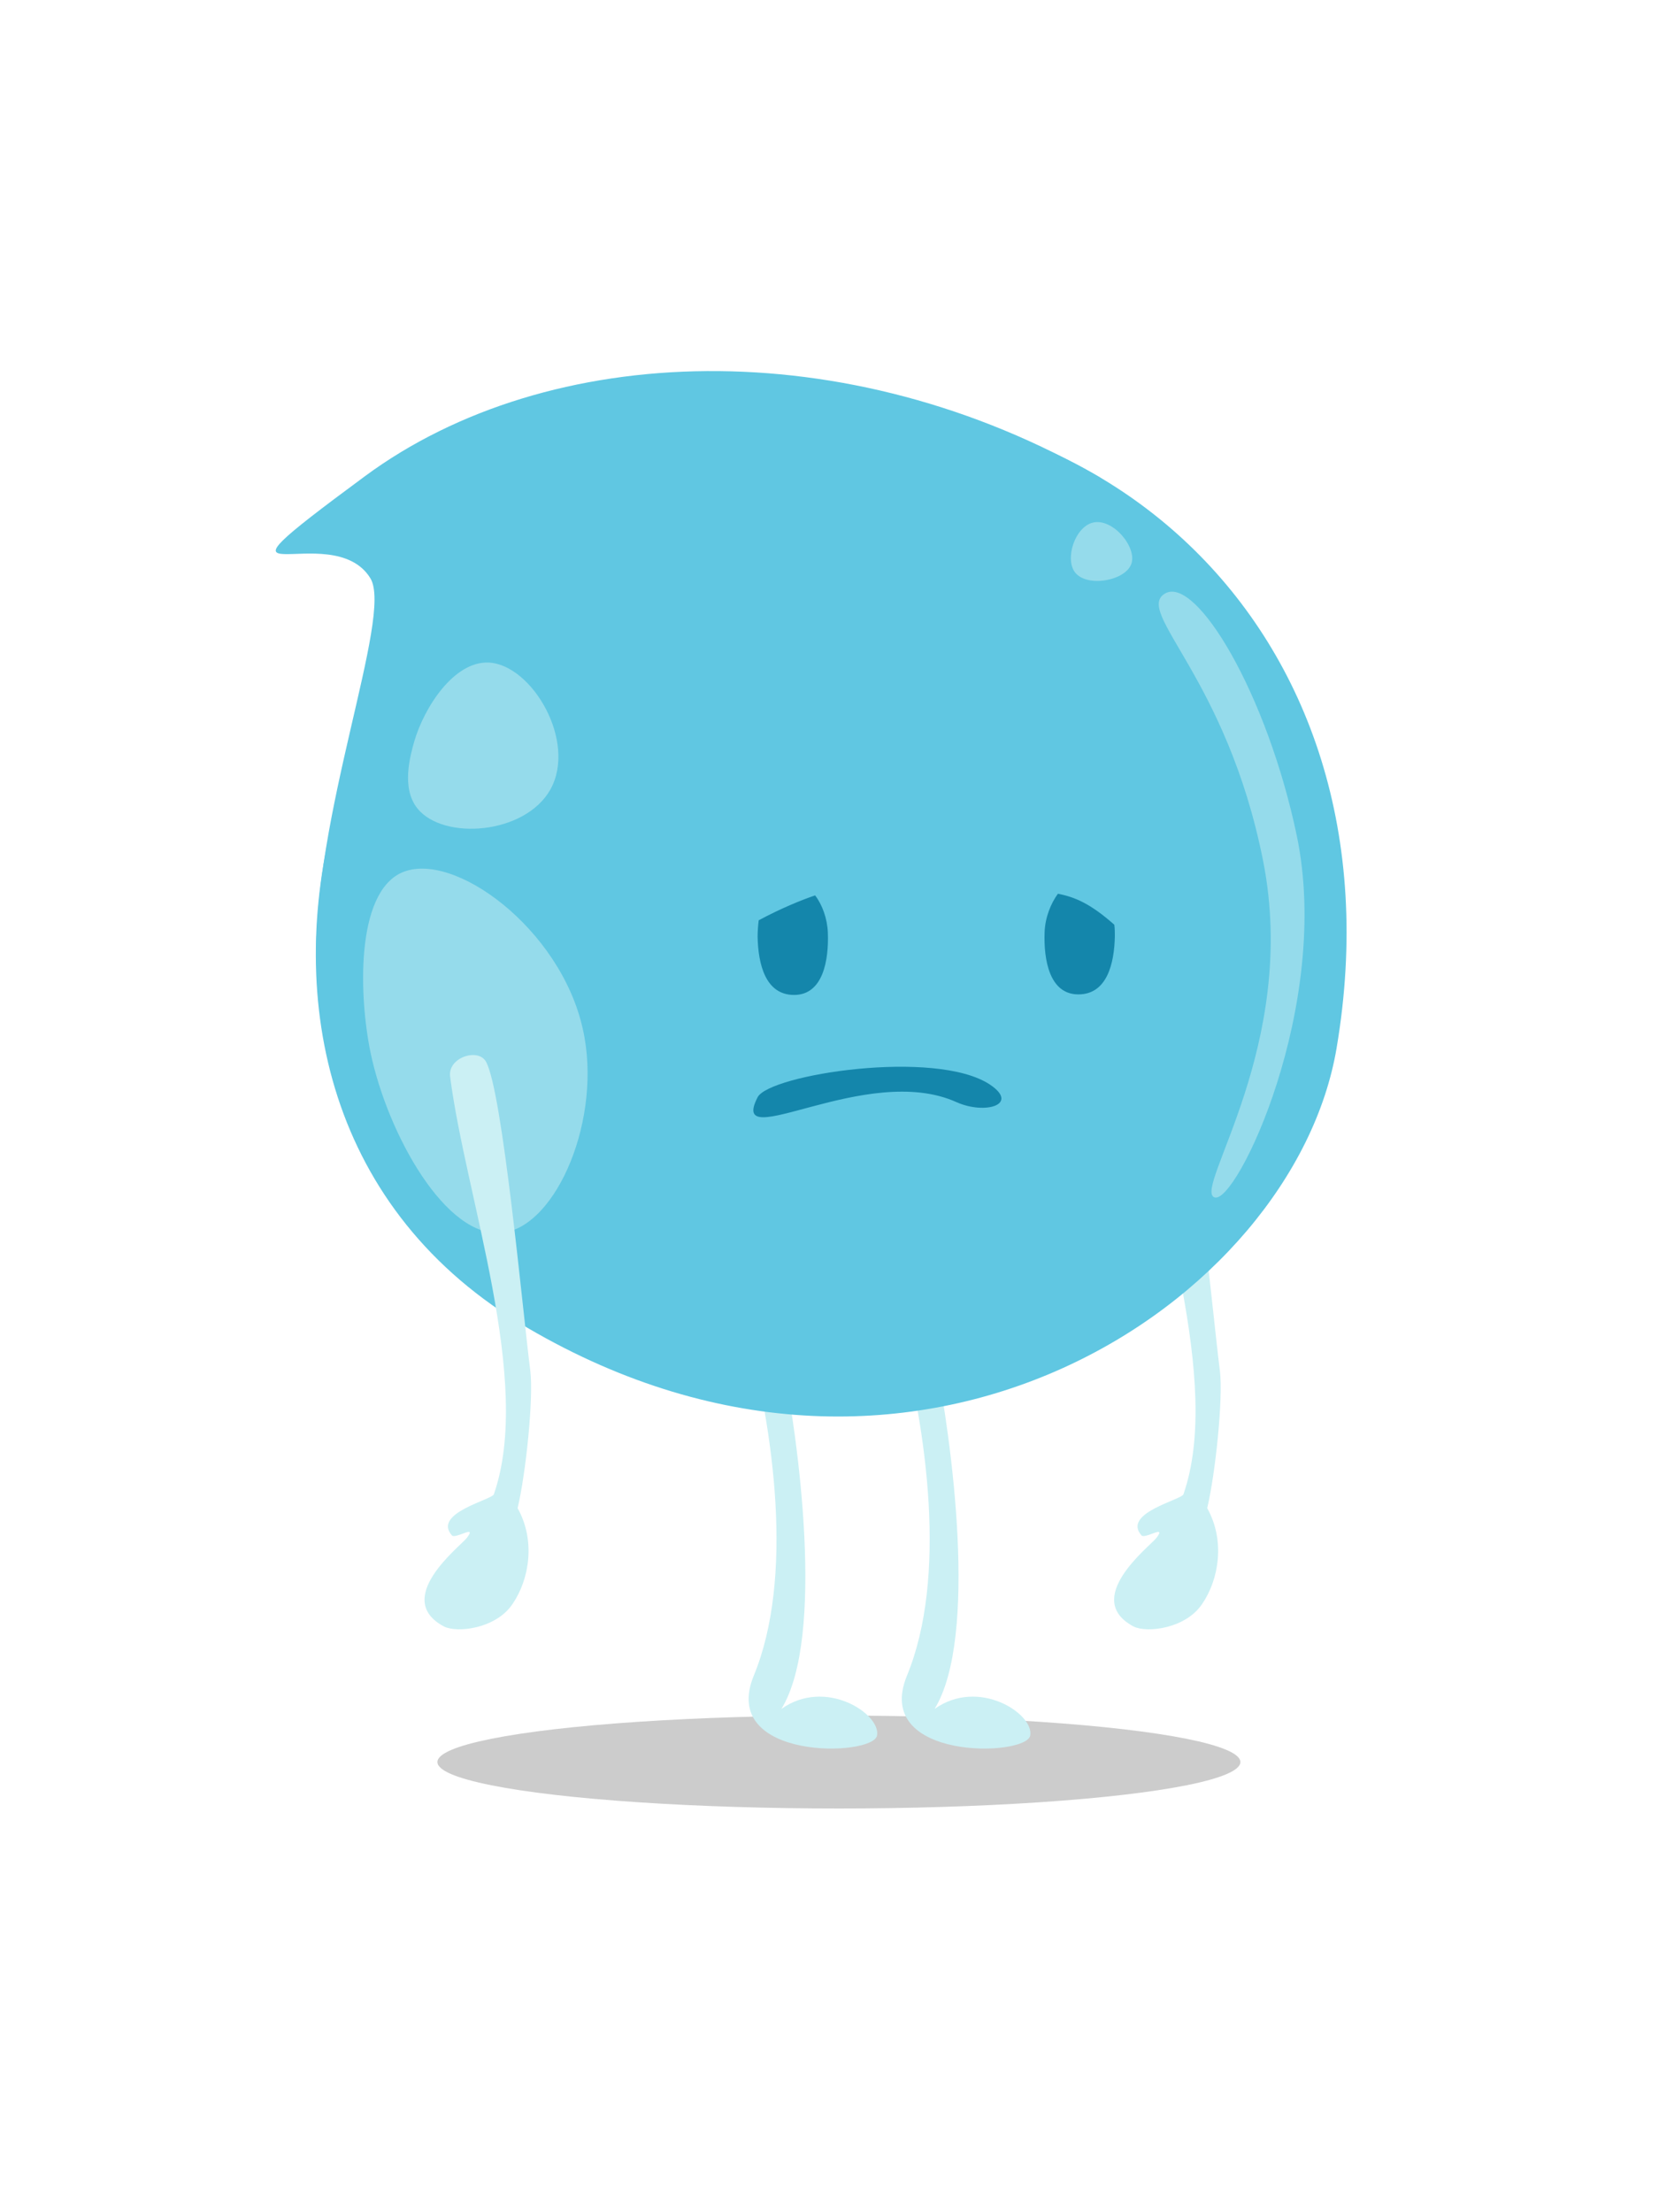 <svg xmlns="http://www.w3.org/2000/svg" viewBox="0 0 300 400">
  <style>
    .st1{fill:#cbf0f4}.st2{fill:#60c7e2}.st3{opacity:.5;fill:#cbf0f4}.st4{fill:#1486ab}
  </style>
  <ellipse cx="151.7" cy="318.6" rx="72.6" ry="8.4" opacity=".2" id="Camada_1"/>
  <path class="st1" d="M212.6 192c3 5.5 6.6 44.9 8 55.9.6 4.9-.8 18.5-2.3 24.8 3.3 5.9 2.1 12.9-.9 17.3-3 4.5-10 5.3-12.4 4.1-9.4-5 2.8-14.4 4.1-16 2-2.6-2.1.3-2.7-.5-3.5-4 7.2-6.4 7.6-7.4 7.1-20.4-5.1-53.7-7.9-75.5-.5-3.5 5.1-5.3 6.5-2.7z" id="Camada_2"/>
  <path class="st1" d="M134.7 239c5.3 19.9 8.9 46.3 1.6 64-6.3 15.4 21.6 14.7 22.3 10.8.7-3.9-9.3-10.5-17.3-4.8 8-13 3-49 .2-63.1" id="Camada_3"/>
  <path class="st1" d="M162.4 239c5.3 19.9 8.9 46.3 1.6 64-6.3 15.4 21.6 14.7 22.3 10.8.7-3.9-9.3-10.5-17.3-4.8 8-13 3-49 .2-63.1" id="Camada_4"/>
  <g id="Camada_5">
    <path class="st2" d="M241.7 189.5c-7.7 45.8-75.9 91.8-146.3 50.6-71.9-42-32-152.1 33.1-164.9 66.9-13.2 126.2 37.4 113.2 114.3z"/>
    <path class="st3" d="M72.6 157.8c-8.3 3.8-7.7 22.3-5.6 32.5 3.1 14.8 13.7 33.8 23.9 32.6 9.8-1.2 18.1-20.8 14.5-36.8-4-18.2-23.5-32.5-32.8-28.3zM74.9 134.1c-.7 2.5-2.4 8.4.6 12.1 4.7 5.8 19.4 4.7 24-3.4 4.9-8.7-3.3-22.6-11.1-23-6.3-.3-11.7 8.1-13.5 14.3zM197.6 94.5c3.6-.9 8 4.4 7 7.4-1 3.1-8 4.4-10.2 1.6-1.9-2.5 0-8.2 3.2-9zM210.7 107.3c5.6-3.2 18.4 18 23.8 43.8 6.4 30.7-11 66.9-14.9 65.4-3.9-1.5 15.4-27.7 8.8-60.9s-23.4-45-17.7-48.3z"/>
    <path class="st2" d="M199.2 86.5c-46-26.7-100-24.9-133.2-.4s-6 6.9 1 18.5c4.1 6.9-10.6 43.1-9.8 69.9 0 0 7.2-56.1 42.1-75.1 59-32.2 99.9-12.9 99.9-12.9z"/>
  </g>
  <g id="Camada_8">
    <path class="st4" d="M137 169.4c.1 4.9 1.4 10.5 6.6 10.5 5.2 0 6.3-6.2 6.1-11.3-.1-2.5-1-5-2.3-6.7-2.4.8-6.3 2.4-10.2 4.5-.1.8-.2 1.9-.2 3zM191.3 161.6c-1.3 1.8-2.3 4.3-2.4 6.9-.2 5.1.9 11.3 6.1 11.3 5.2 0 6.5-5.6 6.6-10.5 0-.7 0-1.4-.1-2.1-4.3-3.8-7.1-5-10.2-5.6z"/>
  </g>
  <path class="st1" d="M87.9 192c3 5.5 6.6 44.9 8 55.9.6 4.9-.8 18.5-2.3 24.8 3.3 5.9 2.1 12.9-.9 17.3-3 4.5-10 5.3-12.4 4.1-9.4-5 2.8-14.4 4.1-16 2-2.6-2.1.3-2.7-.5-3.5-4 7.2-6.4 7.6-7.4 7.1-20.4-5.1-53.7-7.9-75.5-.5-3.5 5.1-5.3 6.5-2.7z" id="Camada_6"/>
  <path class="st4" d="M137 198.4c2.1-4.1 32.2-8.8 42-2.3 5.4 3.6-.8 5.5-6 3.2-16.3-7.4-41.5 9.8-36-.9z" id="Camada_7"/>
</svg>
